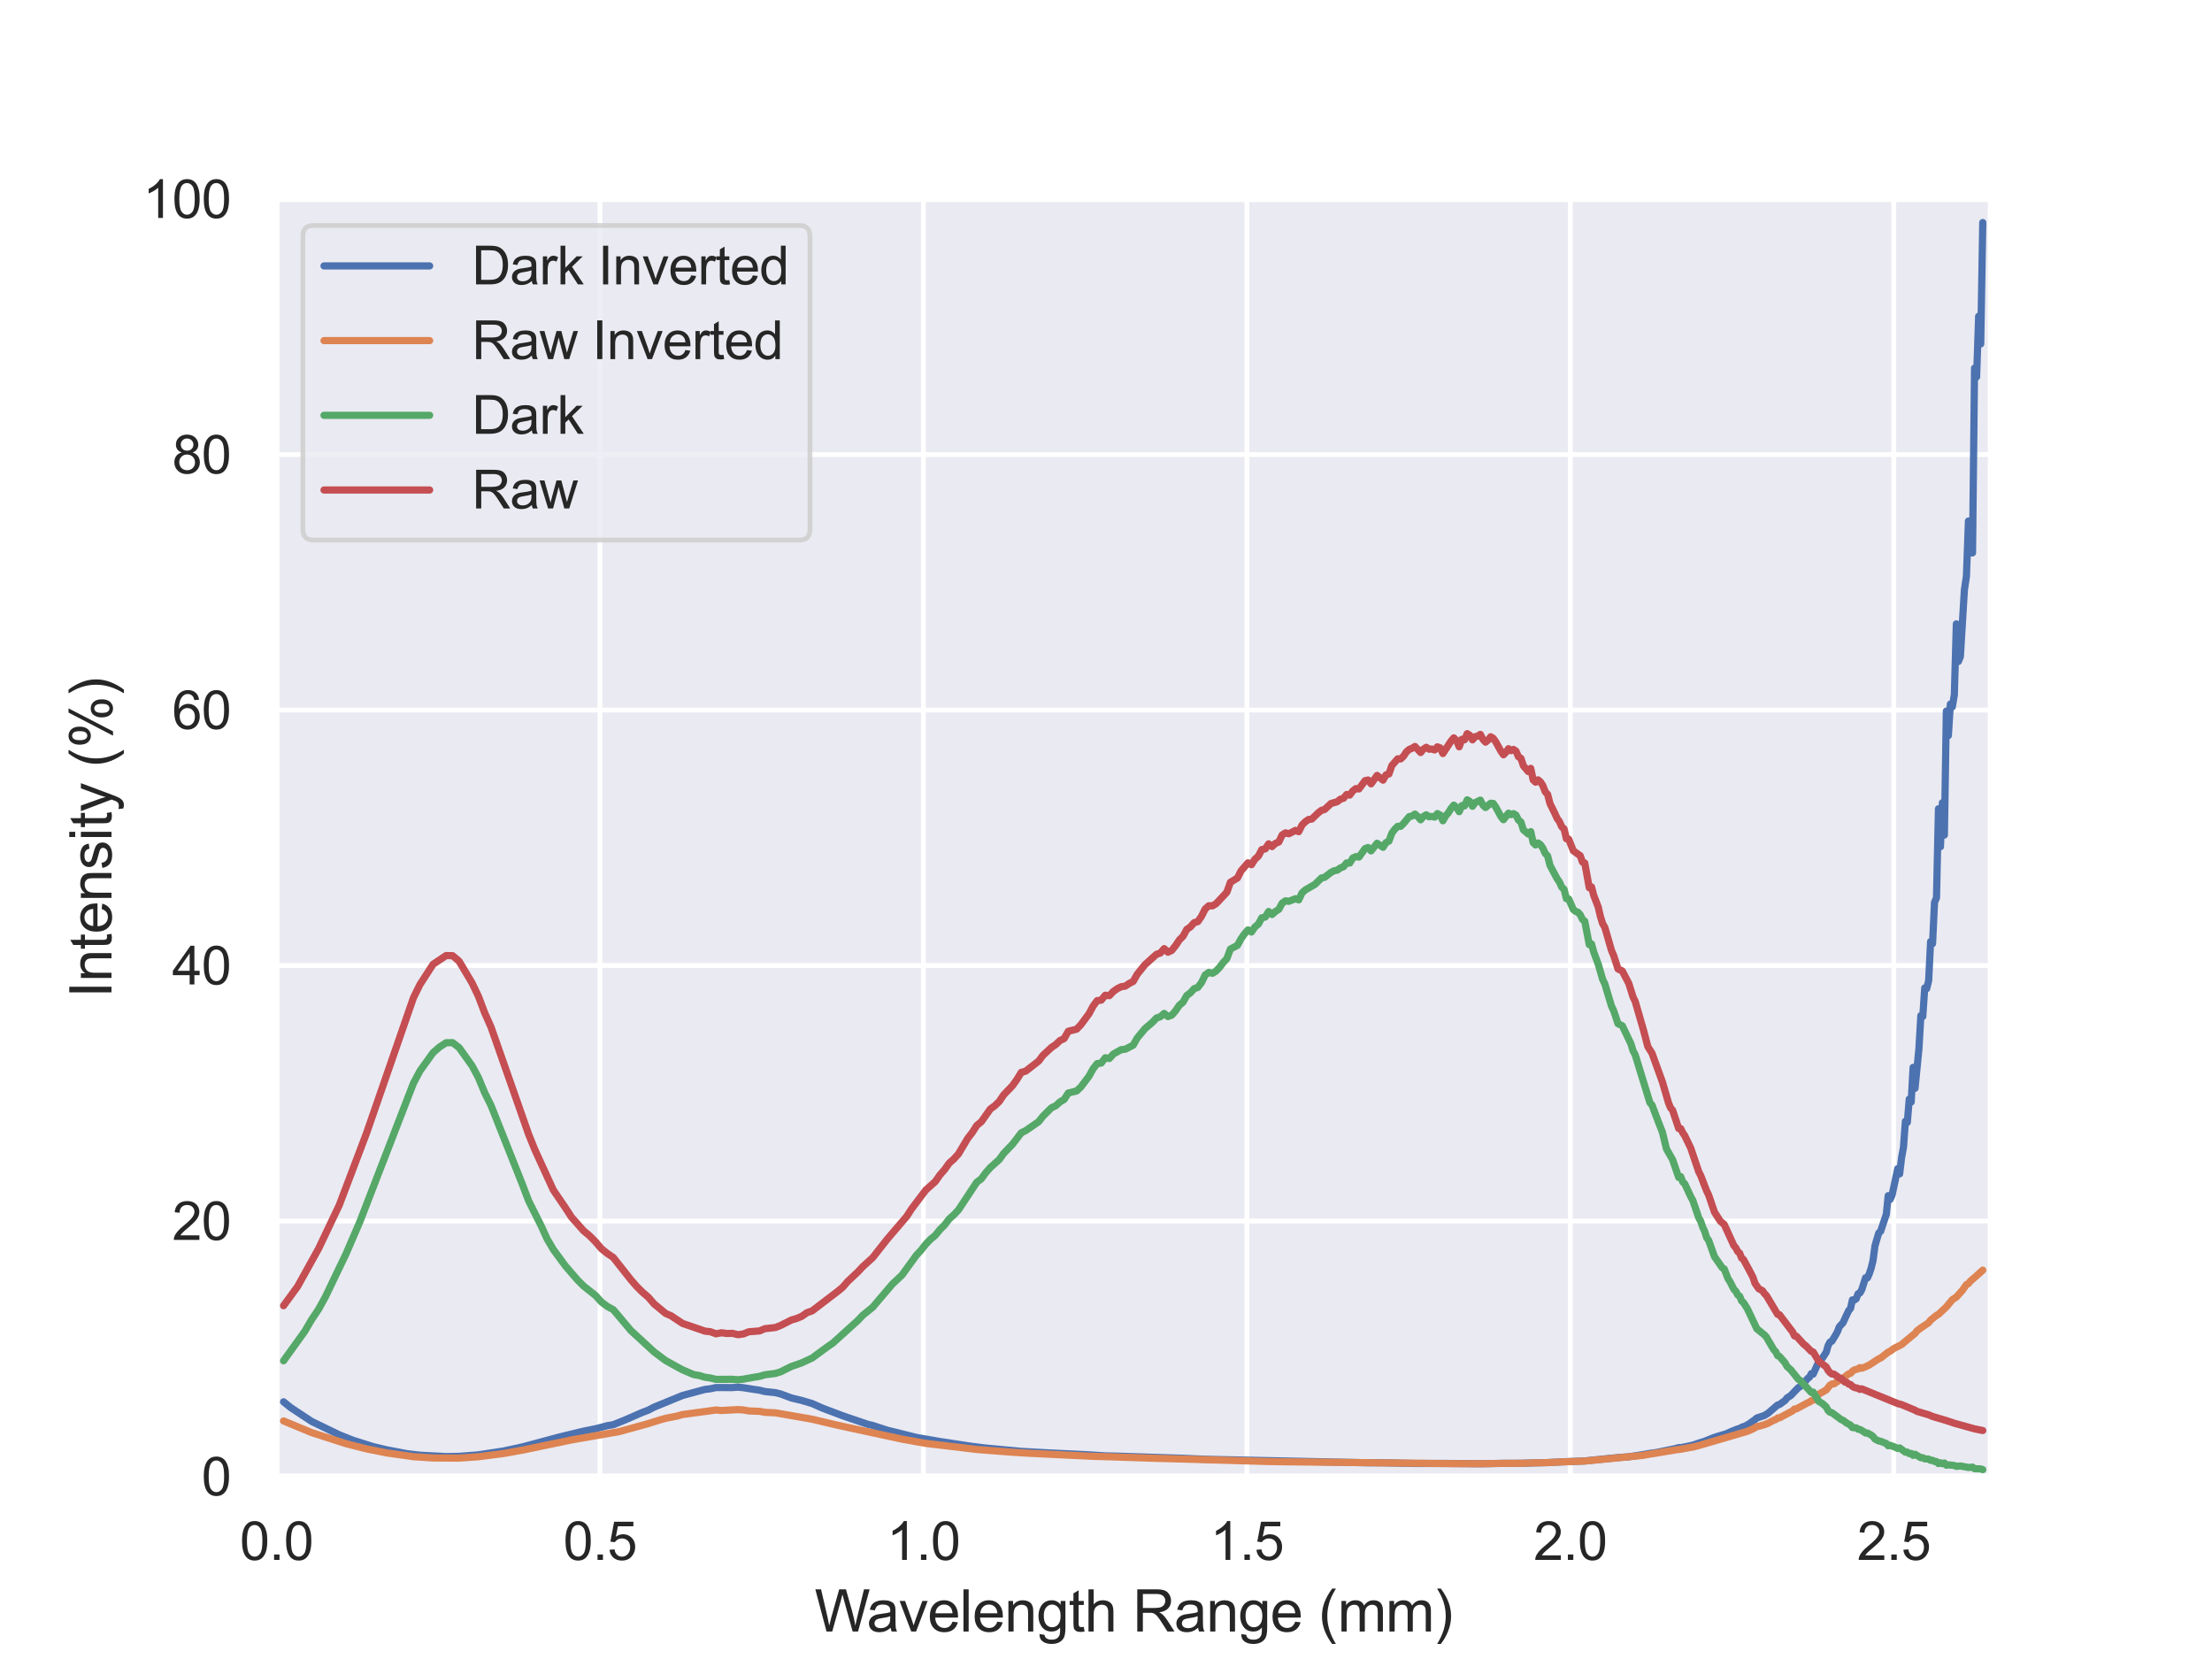 <?xml version="1.0" encoding="utf-8" standalone="no"?>
<!DOCTYPE svg PUBLIC "-//W3C//DTD SVG 1.1//EN"
  "http://www.w3.org/Graphics/SVG/1.1/DTD/svg11.dtd">
<svg xmlns:xlink="http://www.w3.org/1999/xlink" width="460.8pt" height="345.6pt" viewBox="0 0 460.8 345.6" xmlns="http://www.w3.org/2000/svg" version="1.1">
 <defs>
  <style type="text/css">*{stroke-linejoin: round; stroke-linecap: butt}</style>
 </defs>
 <g id="figure_1">
  <g id="patch_1">
   <path d="M 0 345.6 
L 460.8 345.6 
L 460.8 0 
L 0 0 
z
" style="fill: #ffffff"/>
  </g>
  <g id="axes_1">
   <g id="patch_2">
    <path d="M 57.6 307.584 
L 414.72 307.584 
L 414.72 41.472 
L 57.6 41.472 
z
" style="fill: #eaeaf2"/>
   </g>
   <g id="matplotlib.axis_1">
    <g id="xtick_1">
     <g id="line2d_1">
      <path d="M 57.6 307.584 
L 57.6 41.472 
" clip-path="url(#p7215f16287)" style="fill: none; stroke: #ffffff; stroke-linecap: round"/>
     </g>
     <g id="text_1">
      <!-- 0.0 -->
      <g style="fill: #262626" transform="translate(49.955 324.958) scale(0.11 -0.11)">
       <defs>
        <path id="ArialMT-30" d="M 266 2259 
Q 266 3072 433 3567 
Q 600 4063 929 4331 
Q 1259 4600 1759 4600 
Q 2128 4600 2406 4451 
Q 2684 4303 2865 4023 
Q 3047 3744 3150 3342 
Q 3253 2941 3253 2259 
Q 3253 1453 3087 958 
Q 2922 463 2592 192 
Q 2263 -78 1759 -78 
Q 1097 -78 719 397 
Q 266 969 266 2259 
z
M 844 2259 
Q 844 1131 1108 757 
Q 1372 384 1759 384 
Q 2147 384 2411 759 
Q 2675 1134 2675 2259 
Q 2675 3391 2411 3762 
Q 2147 4134 1753 4134 
Q 1366 4134 1134 3806 
Q 844 3388 844 2259 
z
" transform="scale(0.016)"/>
        <path id="ArialMT-2e" d="M 581 0 
L 581 641 
L 1222 641 
L 1222 0 
L 581 0 
z
" transform="scale(0.016)"/>
       </defs>
       <use xlink:href="#ArialMT-30"/>
       <use xlink:href="#ArialMT-2e" x="55.615"/>
       <use xlink:href="#ArialMT-30" x="83.398"/>
      </g>
     </g>
    </g>
    <g id="xtick_2">
     <g id="line2d_2">
      <path d="M 124.981 307.584 
L 124.981 41.472 
" clip-path="url(#p7215f16287)" style="fill: none; stroke: #ffffff; stroke-linecap: round"/>
     </g>
     <g id="text_2">
      <!-- 0.5 -->
      <g style="fill: #262626" transform="translate(117.336 324.958) scale(0.11 -0.11)">
       <defs>
        <path id="ArialMT-35" d="M 266 1200 
L 856 1250 
Q 922 819 1161 601 
Q 1400 384 1738 384 
Q 2144 384 2425 690 
Q 2706 997 2706 1503 
Q 2706 1984 2436 2262 
Q 2166 2541 1728 2541 
Q 1456 2541 1237 2417 
Q 1019 2294 894 2097 
L 366 2166 
L 809 4519 
L 3088 4519 
L 3088 3981 
L 1259 3981 
L 1013 2750 
Q 1425 3038 1878 3038 
Q 2478 3038 2890 2622 
Q 3303 2206 3303 1553 
Q 3303 931 2941 478 
Q 2500 -78 1738 -78 
Q 1113 -78 717 272 
Q 322 622 266 1200 
z
" transform="scale(0.016)"/>
       </defs>
       <use xlink:href="#ArialMT-30"/>
       <use xlink:href="#ArialMT-2e" x="55.615"/>
       <use xlink:href="#ArialMT-35" x="83.398"/>
      </g>
     </g>
    </g>
    <g id="xtick_3">
     <g id="line2d_3">
      <path d="M 192.362 307.584 
L 192.362 41.472 
" clip-path="url(#p7215f16287)" style="fill: none; stroke: #ffffff; stroke-linecap: round"/>
     </g>
     <g id="text_3">
      <!-- 1.0 -->
      <g style="fill: #262626" transform="translate(184.717 324.958) scale(0.11 -0.11)">
       <defs>
        <path id="ArialMT-31" d="M 2384 0 
L 1822 0 
L 1822 3584 
Q 1619 3391 1289 3197 
Q 959 3003 697 2906 
L 697 3450 
Q 1169 3672 1522 3987 
Q 1875 4303 2022 4600 
L 2384 4600 
L 2384 0 
z
" transform="scale(0.016)"/>
       </defs>
       <use xlink:href="#ArialMT-31"/>
       <use xlink:href="#ArialMT-2e" x="55.615"/>
       <use xlink:href="#ArialMT-30" x="83.398"/>
      </g>
     </g>
    </g>
    <g id="xtick_4">
     <g id="line2d_4">
      <path d="M 259.743 307.584 
L 259.743 41.472 
" clip-path="url(#p7215f16287)" style="fill: none; stroke: #ffffff; stroke-linecap: round"/>
     </g>
     <g id="text_4">
      <!-- 1.5 -->
      <g style="fill: #262626" transform="translate(252.098 324.958) scale(0.11 -0.11)">
       <use xlink:href="#ArialMT-31"/>
       <use xlink:href="#ArialMT-2e" x="55.615"/>
       <use xlink:href="#ArialMT-35" x="83.398"/>
      </g>
     </g>
    </g>
    <g id="xtick_5">
     <g id="line2d_5">
      <path d="M 327.125 307.584 
L 327.125 41.472 
" clip-path="url(#p7215f16287)" style="fill: none; stroke: #ffffff; stroke-linecap: round"/>
     </g>
     <g id="text_5">
      <!-- 2.0 -->
      <g style="fill: #262626" transform="translate(319.48 324.958) scale(0.11 -0.11)">
       <defs>
        <path id="ArialMT-32" d="M 3222 541 
L 3222 0 
L 194 0 
Q 188 203 259 391 
Q 375 700 629 1000 
Q 884 1300 1366 1694 
Q 2113 2306 2375 2664 
Q 2638 3022 2638 3341 
Q 2638 3675 2398 3904 
Q 2159 4134 1775 4134 
Q 1369 4134 1125 3890 
Q 881 3647 878 3216 
L 300 3275 
Q 359 3922 746 4261 
Q 1134 4600 1788 4600 
Q 2447 4600 2831 4234 
Q 3216 3869 3216 3328 
Q 3216 3053 3103 2787 
Q 2991 2522 2730 2228 
Q 2469 1934 1863 1422 
Q 1356 997 1212 845 
Q 1069 694 975 541 
L 3222 541 
z
" transform="scale(0.016)"/>
       </defs>
       <use xlink:href="#ArialMT-32"/>
       <use xlink:href="#ArialMT-2e" x="55.615"/>
       <use xlink:href="#ArialMT-30" x="83.398"/>
      </g>
     </g>
    </g>
    <g id="xtick_6">
     <g id="line2d_6">
      <path d="M 394.506 307.584 
L 394.506 41.472 
" clip-path="url(#p7215f16287)" style="fill: none; stroke: #ffffff; stroke-linecap: round"/>
     </g>
     <g id="text_6">
      <!-- 2.5 -->
      <g style="fill: #262626" transform="translate(386.861 324.958) scale(0.11 -0.11)">
       <use xlink:href="#ArialMT-32"/>
       <use xlink:href="#ArialMT-2e" x="55.615"/>
       <use xlink:href="#ArialMT-35" x="83.398"/>
      </g>
     </g>
    </g>
    <g id="text_7">
     <!-- Wavelength Range (mm) -->
     <g style="fill: #262626" transform="translate(169.698 339.879) scale(0.12 -0.12)">
      <defs>
       <path id="ArialMT-57" d="M 1294 0 
L 78 4581 
L 700 4581 
L 1397 1578 
Q 1509 1106 1591 641 
Q 1766 1375 1797 1488 
L 2669 4581 
L 3400 4581 
L 4056 2263 
Q 4303 1400 4413 641 
Q 4500 1075 4641 1638 
L 5359 4581 
L 5969 4581 
L 4713 0 
L 4128 0 
L 3163 3491 
Q 3041 3928 3019 4028 
Q 2947 3713 2884 3491 
L 1913 0 
L 1294 0 
z
" transform="scale(0.016)"/>
       <path id="ArialMT-61" d="M 2588 409 
Q 2275 144 1986 34 
Q 1697 -75 1366 -75 
Q 819 -75 525 192 
Q 231 459 231 875 
Q 231 1119 342 1320 
Q 453 1522 633 1644 
Q 813 1766 1038 1828 
Q 1203 1872 1538 1913 
Q 2219 1994 2541 2106 
Q 2544 2222 2544 2253 
Q 2544 2597 2384 2738 
Q 2169 2928 1744 2928 
Q 1347 2928 1158 2789 
Q 969 2650 878 2297 
L 328 2372 
Q 403 2725 575 2942 
Q 747 3159 1072 3276 
Q 1397 3394 1825 3394 
Q 2250 3394 2515 3294 
Q 2781 3194 2906 3042 
Q 3031 2891 3081 2659 
Q 3109 2516 3109 2141 
L 3109 1391 
Q 3109 606 3145 398 
Q 3181 191 3288 0 
L 2700 0 
Q 2613 175 2588 409 
z
M 2541 1666 
Q 2234 1541 1622 1453 
Q 1275 1403 1131 1340 
Q 988 1278 909 1158 
Q 831 1038 831 891 
Q 831 666 1001 516 
Q 1172 366 1500 366 
Q 1825 366 2078 508 
Q 2331 650 2450 897 
Q 2541 1088 2541 1459 
L 2541 1666 
z
" transform="scale(0.016)"/>
       <path id="ArialMT-76" d="M 1344 0 
L 81 3319 
L 675 3319 
L 1388 1331 
Q 1503 1009 1600 663 
Q 1675 925 1809 1294 
L 2547 3319 
L 3125 3319 
L 1869 0 
L 1344 0 
z
" transform="scale(0.016)"/>
       <path id="ArialMT-65" d="M 2694 1069 
L 3275 997 
Q 3138 488 2766 206 
Q 2394 -75 1816 -75 
Q 1088 -75 661 373 
Q 234 822 234 1631 
Q 234 2469 665 2931 
Q 1097 3394 1784 3394 
Q 2450 3394 2872 2941 
Q 3294 2488 3294 1666 
Q 3294 1616 3291 1516 
L 816 1516 
Q 847 969 1125 678 
Q 1403 388 1819 388 
Q 2128 388 2347 550 
Q 2566 713 2694 1069 
z
M 847 1978 
L 2700 1978 
Q 2663 2397 2488 2606 
Q 2219 2931 1791 2931 
Q 1403 2931 1139 2672 
Q 875 2413 847 1978 
z
" transform="scale(0.016)"/>
       <path id="ArialMT-6c" d="M 409 0 
L 409 4581 
L 972 4581 
L 972 0 
L 409 0 
z
" transform="scale(0.016)"/>
       <path id="ArialMT-6e" d="M 422 0 
L 422 3319 
L 928 3319 
L 928 2847 
Q 1294 3394 1984 3394 
Q 2284 3394 2536 3286 
Q 2788 3178 2913 3003 
Q 3038 2828 3088 2588 
Q 3119 2431 3119 2041 
L 3119 0 
L 2556 0 
L 2556 2019 
Q 2556 2363 2490 2533 
Q 2425 2703 2258 2804 
Q 2091 2906 1866 2906 
Q 1506 2906 1245 2678 
Q 984 2450 984 1813 
L 984 0 
L 422 0 
z
" transform="scale(0.016)"/>
       <path id="ArialMT-67" d="M 319 -275 
L 866 -356 
Q 900 -609 1056 -725 
Q 1266 -881 1628 -881 
Q 2019 -881 2231 -725 
Q 2444 -569 2519 -288 
Q 2563 -116 2559 434 
Q 2191 0 1641 0 
Q 956 0 581 494 
Q 206 988 206 1678 
Q 206 2153 378 2554 
Q 550 2956 876 3175 
Q 1203 3394 1644 3394 
Q 2231 3394 2613 2919 
L 2613 3319 
L 3131 3319 
L 3131 450 
Q 3131 -325 2973 -648 
Q 2816 -972 2473 -1159 
Q 2131 -1347 1631 -1347 
Q 1038 -1347 672 -1080 
Q 306 -813 319 -275 
z
M 784 1719 
Q 784 1066 1043 766 
Q 1303 466 1694 466 
Q 2081 466 2343 764 
Q 2606 1063 2606 1700 
Q 2606 2309 2336 2618 
Q 2066 2928 1684 2928 
Q 1309 2928 1046 2623 
Q 784 2319 784 1719 
z
" transform="scale(0.016)"/>
       <path id="ArialMT-74" d="M 1650 503 
L 1731 6 
Q 1494 -44 1306 -44 
Q 1000 -44 831 53 
Q 663 150 594 308 
Q 525 466 525 972 
L 525 2881 
L 113 2881 
L 113 3319 
L 525 3319 
L 525 4141 
L 1084 4478 
L 1084 3319 
L 1650 3319 
L 1650 2881 
L 1084 2881 
L 1084 941 
Q 1084 700 1114 631 
Q 1144 563 1211 522 
Q 1278 481 1403 481 
Q 1497 481 1650 503 
z
" transform="scale(0.016)"/>
       <path id="ArialMT-68" d="M 422 0 
L 422 4581 
L 984 4581 
L 984 2938 
Q 1378 3394 1978 3394 
Q 2347 3394 2619 3248 
Q 2891 3103 3008 2847 
Q 3125 2591 3125 2103 
L 3125 0 
L 2563 0 
L 2563 2103 
Q 2563 2525 2380 2717 
Q 2197 2909 1863 2909 
Q 1613 2909 1392 2779 
Q 1172 2650 1078 2428 
Q 984 2206 984 1816 
L 984 0 
L 422 0 
z
" transform="scale(0.016)"/>
       <path id="ArialMT-20" transform="scale(0.016)"/>
       <path id="ArialMT-52" d="M 503 0 
L 503 4581 
L 2534 4581 
Q 3147 4581 3465 4457 
Q 3784 4334 3975 4021 
Q 4166 3709 4166 3331 
Q 4166 2844 3850 2509 
Q 3534 2175 2875 2084 
Q 3116 1969 3241 1856 
Q 3506 1613 3744 1247 
L 4541 0 
L 3778 0 
L 3172 953 
Q 2906 1366 2734 1584 
Q 2563 1803 2427 1890 
Q 2291 1978 2150 2013 
Q 2047 2034 1813 2034 
L 1109 2034 
L 1109 0 
L 503 0 
z
M 1109 2559 
L 2413 2559 
Q 2828 2559 3062 2645 
Q 3297 2731 3419 2920 
Q 3541 3109 3541 3331 
Q 3541 3656 3305 3865 
Q 3069 4075 2559 4075 
L 1109 4075 
L 1109 2559 
z
" transform="scale(0.016)"/>
       <path id="ArialMT-28" d="M 1497 -1347 
Q 1031 -759 709 28 
Q 388 816 388 1659 
Q 388 2403 628 3084 
Q 909 3875 1497 4659 
L 1900 4659 
Q 1522 4009 1400 3731 
Q 1209 3300 1100 2831 
Q 966 2247 966 1656 
Q 966 153 1900 -1347 
L 1497 -1347 
z
" transform="scale(0.016)"/>
       <path id="ArialMT-6d" d="M 422 0 
L 422 3319 
L 925 3319 
L 925 2853 
Q 1081 3097 1340 3245 
Q 1600 3394 1931 3394 
Q 2300 3394 2536 3241 
Q 2772 3088 2869 2813 
Q 3263 3394 3894 3394 
Q 4388 3394 4653 3120 
Q 4919 2847 4919 2278 
L 4919 0 
L 4359 0 
L 4359 2091 
Q 4359 2428 4304 2576 
Q 4250 2725 4106 2815 
Q 3963 2906 3769 2906 
Q 3419 2906 3187 2673 
Q 2956 2441 2956 1928 
L 2956 0 
L 2394 0 
L 2394 2156 
Q 2394 2531 2256 2718 
Q 2119 2906 1806 2906 
Q 1569 2906 1367 2781 
Q 1166 2656 1075 2415 
Q 984 2175 984 1722 
L 984 0 
L 422 0 
z
" transform="scale(0.016)"/>
       <path id="ArialMT-29" d="M 791 -1347 
L 388 -1347 
Q 1322 153 1322 1656 
Q 1322 2244 1188 2822 
Q 1081 3291 891 3722 
Q 769 4003 388 4659 
L 791 4659 
Q 1378 3875 1659 3084 
Q 1900 2403 1900 1659 
Q 1900 816 1576 28 
Q 1253 -759 791 -1347 
z
" transform="scale(0.016)"/>
      </defs>
      <use xlink:href="#ArialMT-57"/>
      <use xlink:href="#ArialMT-61" x="90.635"/>
      <use xlink:href="#ArialMT-76" x="146.25"/>
      <use xlink:href="#ArialMT-65" x="196.25"/>
      <use xlink:href="#ArialMT-6c" x="251.865"/>
      <use xlink:href="#ArialMT-65" x="274.082"/>
      <use xlink:href="#ArialMT-6e" x="329.697"/>
      <use xlink:href="#ArialMT-67" x="385.312"/>
      <use xlink:href="#ArialMT-74" x="440.928"/>
      <use xlink:href="#ArialMT-68" x="468.711"/>
      <use xlink:href="#ArialMT-20" x="524.326"/>
      <use xlink:href="#ArialMT-52" x="552.109"/>
      <use xlink:href="#ArialMT-61" x="624.326"/>
      <use xlink:href="#ArialMT-6e" x="679.941"/>
      <use xlink:href="#ArialMT-67" x="735.557"/>
      <use xlink:href="#ArialMT-65" x="791.172"/>
      <use xlink:href="#ArialMT-20" x="846.787"/>
      <use xlink:href="#ArialMT-28" x="874.57"/>
      <use xlink:href="#ArialMT-6d" x="907.871"/>
      <use xlink:href="#ArialMT-6d" x="991.172"/>
      <use xlink:href="#ArialMT-29" x="1074.473"/>
     </g>
    </g>
   </g>
   <g id="matplotlib.axis_2">
    <g id="ytick_1">
     <g id="line2d_7">
      <path d="M 57.6 307.584 
L 414.72 307.584 
" clip-path="url(#p7215f16287)" style="fill: none; stroke: #ffffff; stroke-linecap: round"/>
     </g>
     <g id="text_8">
      <!-- 0 -->
      <g style="fill: #262626" transform="translate(41.983 311.521) scale(0.11 -0.11)">
       <use xlink:href="#ArialMT-30"/>
      </g>
     </g>
    </g>
    <g id="ytick_2">
     <g id="line2d_8">
      <path d="M 57.6 254.362 
L 414.72 254.362 
" clip-path="url(#p7215f16287)" style="fill: none; stroke: #ffffff; stroke-linecap: round"/>
     </g>
     <g id="text_9">
      <!-- 20 -->
      <g style="fill: #262626" transform="translate(35.866 258.298) scale(0.11 -0.11)">
       <use xlink:href="#ArialMT-32"/>
       <use xlink:href="#ArialMT-30" x="55.615"/>
      </g>
     </g>
    </g>
    <g id="ytick_3">
     <g id="line2d_9">
      <path d="M 57.6 201.139 
L 414.72 201.139 
" clip-path="url(#p7215f16287)" style="fill: none; stroke: #ffffff; stroke-linecap: round"/>
     </g>
     <g id="text_10">
      <!-- 40 -->
      <g style="fill: #262626" transform="translate(35.866 205.076) scale(0.11 -0.11)">
       <defs>
        <path id="ArialMT-34" d="M 2069 0 
L 2069 1097 
L 81 1097 
L 81 1613 
L 2172 4581 
L 2631 4581 
L 2631 1613 
L 3250 1613 
L 3250 1097 
L 2631 1097 
L 2631 0 
L 2069 0 
z
M 2069 1613 
L 2069 3678 
L 634 1613 
L 2069 1613 
z
" transform="scale(0.016)"/>
       </defs>
       <use xlink:href="#ArialMT-34"/>
       <use xlink:href="#ArialMT-30" x="55.615"/>
      </g>
     </g>
    </g>
    <g id="ytick_4">
     <g id="line2d_10">
      <path d="M 57.6 147.917 
L 414.72 147.917 
" clip-path="url(#p7215f16287)" style="fill: none; stroke: #ffffff; stroke-linecap: round"/>
     </g>
     <g id="text_11">
      <!-- 60 -->
      <g style="fill: #262626" transform="translate(35.866 151.854) scale(0.11 -0.11)">
       <defs>
        <path id="ArialMT-36" d="M 3184 3459 
L 2625 3416 
Q 2550 3747 2413 3897 
Q 2184 4138 1850 4138 
Q 1581 4138 1378 3988 
Q 1113 3794 959 3422 
Q 806 3050 800 2363 
Q 1003 2672 1297 2822 
Q 1591 2972 1913 2972 
Q 2475 2972 2870 2558 
Q 3266 2144 3266 1488 
Q 3266 1056 3080 686 
Q 2894 316 2569 119 
Q 2244 -78 1831 -78 
Q 1128 -78 684 439 
Q 241 956 241 2144 
Q 241 3472 731 4075 
Q 1159 4600 1884 4600 
Q 2425 4600 2770 4297 
Q 3116 3994 3184 3459 
z
M 888 1484 
Q 888 1194 1011 928 
Q 1134 663 1356 523 
Q 1578 384 1822 384 
Q 2178 384 2434 671 
Q 2691 959 2691 1453 
Q 2691 1928 2437 2201 
Q 2184 2475 1800 2475 
Q 1419 2475 1153 2201 
Q 888 1928 888 1484 
z
" transform="scale(0.016)"/>
       </defs>
       <use xlink:href="#ArialMT-36"/>
       <use xlink:href="#ArialMT-30" x="55.615"/>
      </g>
     </g>
    </g>
    <g id="ytick_5">
     <g id="line2d_11">
      <path d="M 57.6 94.694 
L 414.72 94.694 
" clip-path="url(#p7215f16287)" style="fill: none; stroke: #ffffff; stroke-linecap: round"/>
     </g>
     <g id="text_12">
      <!-- 80 -->
      <g style="fill: #262626" transform="translate(35.866 98.631) scale(0.11 -0.11)">
       <defs>
        <path id="ArialMT-38" d="M 1131 2484 
Q 781 2613 612 2850 
Q 444 3088 444 3419 
Q 444 3919 803 4259 
Q 1163 4600 1759 4600 
Q 2359 4600 2725 4251 
Q 3091 3903 3091 3403 
Q 3091 3084 2923 2848 
Q 2756 2613 2416 2484 
Q 2838 2347 3058 2040 
Q 3278 1734 3278 1309 
Q 3278 722 2862 322 
Q 2447 -78 1769 -78 
Q 1091 -78 675 323 
Q 259 725 259 1325 
Q 259 1772 486 2073 
Q 713 2375 1131 2484 
z
M 1019 3438 
Q 1019 3113 1228 2906 
Q 1438 2700 1772 2700 
Q 2097 2700 2305 2904 
Q 2513 3109 2513 3406 
Q 2513 3716 2298 3927 
Q 2084 4138 1766 4138 
Q 1444 4138 1231 3931 
Q 1019 3725 1019 3438 
z
M 838 1322 
Q 838 1081 952 856 
Q 1066 631 1291 507 
Q 1516 384 1775 384 
Q 2178 384 2440 643 
Q 2703 903 2703 1303 
Q 2703 1709 2433 1975 
Q 2163 2241 1756 2241 
Q 1359 2241 1098 1978 
Q 838 1716 838 1322 
z
" transform="scale(0.016)"/>
       </defs>
       <use xlink:href="#ArialMT-38"/>
       <use xlink:href="#ArialMT-30" x="55.615"/>
      </g>
     </g>
    </g>
    <g id="ytick_6">
     <g id="line2d_12">
      <path d="M 57.6 41.472 
L 414.72 41.472 
" clip-path="url(#p7215f16287)" style="fill: none; stroke: #ffffff; stroke-linecap: round"/>
     </g>
     <g id="text_13">
      <!-- 100 -->
      <g style="fill: #262626" transform="translate(29.749 45.409) scale(0.11 -0.11)">
       <use xlink:href="#ArialMT-31"/>
       <use xlink:href="#ArialMT-30" x="55.615"/>
       <use xlink:href="#ArialMT-30" x="111.23"/>
      </g>
     </g>
    </g>
    <g id="text_14">
     <!-- Intensity (%) -->
     <g style="fill: #262626" transform="translate(23.223 207.869) rotate(-90) scale(0.12 -0.12)">
      <defs>
       <path id="ArialMT-49" d="M 597 0 
L 597 4581 
L 1203 4581 
L 1203 0 
L 597 0 
z
" transform="scale(0.016)"/>
       <path id="ArialMT-73" d="M 197 991 
L 753 1078 
Q 800 744 1014 566 
Q 1228 388 1613 388 
Q 2000 388 2187 545 
Q 2375 703 2375 916 
Q 2375 1106 2209 1216 
Q 2094 1291 1634 1406 
Q 1016 1563 777 1677 
Q 538 1791 414 1992 
Q 291 2194 291 2438 
Q 291 2659 392 2848 
Q 494 3038 669 3163 
Q 800 3259 1026 3326 
Q 1253 3394 1513 3394 
Q 1903 3394 2198 3281 
Q 2494 3169 2634 2976 
Q 2775 2784 2828 2463 
L 2278 2388 
Q 2241 2644 2061 2787 
Q 1881 2931 1553 2931 
Q 1166 2931 1000 2803 
Q 834 2675 834 2503 
Q 834 2394 903 2306 
Q 972 2216 1119 2156 
Q 1203 2125 1616 2013 
Q 2213 1853 2448 1751 
Q 2684 1650 2818 1456 
Q 2953 1263 2953 975 
Q 2953 694 2789 445 
Q 2625 197 2315 61 
Q 2006 -75 1616 -75 
Q 969 -75 630 194 
Q 291 463 197 991 
z
" transform="scale(0.016)"/>
       <path id="ArialMT-69" d="M 425 3934 
L 425 4581 
L 988 4581 
L 988 3934 
L 425 3934 
z
M 425 0 
L 425 3319 
L 988 3319 
L 988 0 
L 425 0 
z
" transform="scale(0.016)"/>
       <path id="ArialMT-79" d="M 397 -1278 
L 334 -750 
Q 519 -800 656 -800 
Q 844 -800 956 -737 
Q 1069 -675 1141 -563 
Q 1194 -478 1313 -144 
Q 1328 -97 1363 -6 
L 103 3319 
L 709 3319 
L 1400 1397 
Q 1534 1031 1641 628 
Q 1738 1016 1872 1384 
L 2581 3319 
L 3144 3319 
L 1881 -56 
Q 1678 -603 1566 -809 
Q 1416 -1088 1222 -1217 
Q 1028 -1347 759 -1347 
Q 597 -1347 397 -1278 
z
" transform="scale(0.016)"/>
       <path id="ArialMT-25" d="M 372 3481 
Q 372 3972 619 4315 
Q 866 4659 1334 4659 
Q 1766 4659 2048 4351 
Q 2331 4044 2331 3447 
Q 2331 2866 2045 2552 
Q 1759 2238 1341 2238 
Q 925 2238 648 2547 
Q 372 2856 372 3481 
z
M 1350 4272 
Q 1141 4272 1002 4090 
Q 863 3909 863 3425 
Q 863 2984 1003 2804 
Q 1144 2625 1350 2625 
Q 1563 2625 1702 2806 
Q 1841 2988 1841 3469 
Q 1841 3913 1700 4092 
Q 1559 4272 1350 4272 
z
M 1353 -169 
L 3859 4659 
L 4316 4659 
L 1819 -169 
L 1353 -169 
z
M 3334 1075 
Q 3334 1569 3581 1911 
Q 3828 2253 4300 2253 
Q 4731 2253 5014 1945 
Q 5297 1638 5297 1041 
Q 5297 459 5011 145 
Q 4725 -169 4303 -169 
Q 3888 -169 3611 142 
Q 3334 453 3334 1075 
z
M 4316 1866 
Q 4103 1866 3964 1684 
Q 3825 1503 3825 1019 
Q 3825 581 3965 400 
Q 4106 219 4313 219 
Q 4528 219 4667 400 
Q 4806 581 4806 1063 
Q 4806 1506 4665 1686 
Q 4525 1866 4316 1866 
z
" transform="scale(0.016)"/>
      </defs>
      <use xlink:href="#ArialMT-49"/>
      <use xlink:href="#ArialMT-6e" x="27.783"/>
      <use xlink:href="#ArialMT-74" x="83.398"/>
      <use xlink:href="#ArialMT-65" x="111.182"/>
      <use xlink:href="#ArialMT-6e" x="166.797"/>
      <use xlink:href="#ArialMT-73" x="222.412"/>
      <use xlink:href="#ArialMT-69" x="272.412"/>
      <use xlink:href="#ArialMT-74" x="294.629"/>
      <use xlink:href="#ArialMT-79" x="322.412"/>
      <use xlink:href="#ArialMT-20" x="372.412"/>
      <use xlink:href="#ArialMT-28" x="400.195"/>
      <use xlink:href="#ArialMT-25" x="433.496"/>
      <use xlink:href="#ArialMT-29" x="522.412"/>
     </g>
    </g>
   </g>
   <g id="line2d_13">
    <path d="M 59.073 292.025 
L 60.541 293.21 
L 64.916 296.105 
L 70.678 298.893 
L 73.529 300.034 
L 77.769 301.366 
L 80.571 302.023 
L 84.738 302.818 
L 87.491 303.145 
L 92.94 303.433 
L 95.636 303.385 
L 99.644 303.072 
L 104.922 302.264 
L 108.832 301.417 
L 116.526 299.352 
L 121.564 298.133 
L 124.056 297.637 
L 126.53 296.995 
L 127.761 296.791 
L 130.208 295.804 
L 133.845 294.219 
L 135.049 293.762 
L 136.248 293.137 
L 142.18 290.706 
L 145.687 289.754 
L 146.847 289.445 
L 148.003 289.304 
L 149.155 289.048 
L 152.585 289.061 
L 153.72 288.972 
L 154.851 289.084 
L 157.1 289.445 
L 158.218 289.603 
L 159.332 289.881 
L 161.548 290.12 
L 162.65 290.395 
L 164.841 291.216 
L 167.016 291.742 
L 169.174 292.382 
L 171.317 293.331 
L 175.554 294.929 
L 177.649 295.645 
L 180.761 296.702 
L 181.791 296.944 
L 184.857 297.945 
L 186.881 298.437 
L 188.891 298.938 
L 190.885 299.443 
L 195.804 300.291 
L 202.535 301.313 
L 205.365 301.658 
L 212.753 302.345 
L 218.146 302.645 
L 223.416 302.9 
L 226.005 303.021 
L 230.254 303.284 
L 232.764 303.345 
L 246.446 303.788 
L 251.062 303.993 
L 284.994 304.721 
L 288.111 304.722 
L 294.765 304.866 
L 301.153 304.858 
L 308.382 304.922 
L 313.196 304.842 
L 316.838 304.833 
L 319.892 304.733 
L 322.392 304.683 
L 325.339 304.528 
L 330.131 304.341 
L 332.007 304.15 
L 335.24 303.815 
L 337.51 303.6 
L 339.304 303.481 
L 342.4 302.995 
L 343.71 302.766 
L 345.01 302.59 
L 348.859 301.795 
L 349.704 301.563 
L 350.125 301.579 
L 352.218 301.148 
L 353.049 300.924 
L 353.877 300.626 
L 355.114 300.24 
L 356.752 299.576 
L 357.567 299.288 
L 359.594 298.69 
L 360.802 298.144 
L 362.006 297.669 
L 362.406 297.595 
L 362.806 297.33 
L 363.603 297.052 
L 364.399 296.597 
L 365.589 295.738 
L 365.985 295.396 
L 367.564 294.866 
L 368.352 294.378 
L 370.315 292.681 
L 370.707 292.587 
L 371.88 291.728 
L 372.271 291.216 
L 373.051 290.71 
L 374.611 289.083 
L 375 288.853 
L 375.389 288.465 
L 375.778 287.9 
L 376.167 287.653 
L 376.556 287.171 
L 376.945 286.884 
L 377.334 286.152 
L 377.723 286.25 
L 378.888 283.621 
L 379.665 282.885 
L 380.442 281.674 
L 380.831 280.3 
L 381.219 279.579 
L 381.608 279.395 
L 382.385 278.12 
L 382.774 277.404 
L 383.163 276.396 
L 383.941 275.536 
L 384.72 273.845 
L 385.11 273.034 
L 385.5 272.56 
L 385.89 270.788 
L 386.28 270.817 
L 386.67 270.581 
L 387.061 269.524 
L 387.451 269.356 
L 387.842 268.663 
L 388.625 266.183 
L 389.017 266.205 
L 389.409 265.334 
L 389.802 264.148 
L 390.194 262.544 
L 390.587 259.538 
L 391.374 256.86 
L 391.769 256.501 
L 392.953 252.955 
L 393.349 249.08 
L 393.745 249.86 
L 394.141 249.014 
L 395.333 243.446 
L 395.732 244.536 
L 396.13 241.171 
L 396.53 238.992 
L 396.929 233.579 
L 397.33 233.815 
L 397.731 228.971 
L 398.132 229.578 
L 398.534 222.354 
L 398.937 226.709 
L 399.743 218.528 
L 400.148 211.577 
L 400.553 211.745 
L 400.958 205.803 
L 401.364 205.957 
L 401.771 204.3 
L 402.179 196.147 
L 402.587 196.576 
L 402.996 187.959 
L 403.405 187.046 
L 403.816 168.489 
L 404.227 176.392 
L 404.639 167.221 
L 405.051 173.963 
L 405.464 148.125 
L 405.878 153.241 
L 406.293 146.68 
L 406.709 147.239 
L 407.125 144.726 
L 407.542 129.971 
L 407.96 137.807 
L 408.379 136.802 
L 409.22 122.866 
L 409.641 120.072 
L 410.064 108.535 
L 410.487 115.17 
L 410.911 115.17 
L 411.336 76.687 
L 411.762 78.519 
L 412.189 65.881 
L 412.617 71.654 
L 413.046 46.359 
L 413.046 46.359 
" clip-path="url(#p7215f16287)" style="fill: none; stroke: #4c72b0; stroke-width: 1.5; stroke-linecap: round"/>
   </g>
   <g id="line2d_14">
    <path d="M 59.073 296.01 
L 64.916 298.434 
L 72.106 300.752 
L 76.361 301.828 
L 80.571 302.669 
L 86.117 303.454 
L 90.225 303.725 
L 95.636 303.748 
L 99.644 303.469 
L 104.922 302.788 
L 108.832 302.089 
L 119.054 299.962 
L 128.986 298.232 
L 135.049 296.56 
L 137.443 295.804 
L 138.634 295.47 
L 141.002 295.001 
L 142.18 294.673 
L 149.155 293.731 
L 150.303 293.83 
L 153.72 293.646 
L 154.851 293.715 
L 155.977 293.926 
L 158.218 294.004 
L 159.332 294.212 
L 161.548 294.319 
L 169.174 295.646 
L 174.501 296.905 
L 187.888 299.793 
L 192.864 300.683 
L 200.63 301.606 
L 203.482 301.953 
L 210.927 302.526 
L 214.565 302.749 
L 227.715 303.382 
L 231.094 303.473 
L 240.922 303.799 
L 247.997 303.988 
L 264.281 304.46 
L 267.095 304.503 
L 300.011 304.871 
L 302.288 304.896 
L 308.382 304.92 
L 313.196 304.845 
L 316.838 304.831 
L 319.892 304.737 
L 322.392 304.686 
L 325.339 304.542 
L 330.131 304.362 
L 332.007 304.182 
L 335.696 303.827 
L 341.961 303.217 
L 349.282 301.998 
L 350.125 301.902 
L 353.049 301.356 
L 354.29 301.015 
L 364.001 298.173 
L 365.193 297.648 
L 365.985 297.2 
L 366.775 297.011 
L 367.564 296.778 
L 368.352 296.481 
L 369.531 295.842 
L 369.923 295.724 
L 370.315 295.392 
L 370.707 295.362 
L 373.442 293.904 
L 373.831 293.521 
L 374.221 293.496 
L 376.556 292.235 
L 376.945 292.084 
L 377.334 291.781 
L 377.723 291.705 
L 378.888 290.426 
L 380.442 289.546 
L 381.219 288.554 
L 381.608 288.306 
L 381.997 288.3 
L 383.163 287.544 
L 383.552 287.428 
L 385.11 286.2 
L 385.5 286.088 
L 385.89 285.65 
L 386.28 285.388 
L 387.061 285.166 
L 387.451 284.891 
L 387.842 285.033 
L 388.625 284.726 
L 389.409 284.349 
L 391.374 283.06 
L 391.769 282.903 
L 393.349 281.663 
L 393.745 281.488 
L 394.538 280.903 
L 396.13 280.098 
L 397.33 279.085 
L 398.937 277.767 
L 399.34 277.241 
L 400.148 276.634 
L 401.771 275.545 
L 402.179 275.006 
L 403.405 274.016 
L 403.816 273.796 
L 405.464 272.253 
L 406.709 270.739 
L 407.542 270.205 
L 408.799 268.8 
L 409.641 267.597 
L 410.064 267.39 
L 410.487 266.861 
L 411.762 265.76 
L 413.046 264.598 
L 413.046 264.598 
" clip-path="url(#p7215f16287)" style="fill: none; stroke: #dd8452; stroke-width: 1.5; stroke-linecap: round"/>
   </g>
   <g id="line2d_15">
    <path d="M 59.073 283.475 
L 63.463 277.376 
L 64.916 274.904 
L 66.364 272.74 
L 67.807 270.117 
L 72.106 261.152 
L 74.948 254.55 
L 77.769 247.255 
L 86.117 225.682 
L 87.491 223.085 
L 90.225 219.276 
L 91.585 218.1 
L 92.94 217.221 
L 94.291 217.204 
L 95.636 218.239 
L 98.313 221.973 
L 99.644 224.448 
L 100.971 227.633 
L 102.293 230.299 
L 108.832 246.756 
L 110.126 250.159 
L 112.7 255.301 
L 113.98 258.096 
L 115.255 260.272 
L 117.793 263.726 
L 120.312 266.642 
L 121.564 267.892 
L 124.056 269.873 
L 125.296 271.24 
L 126.53 272.16 
L 127.761 272.829 
L 131.425 277.174 
L 136.248 281.62 
L 138.634 283.405 
L 141.002 284.72 
L 142.18 285.359 
L 144.522 286.359 
L 145.687 286.545 
L 146.847 286.904 
L 148.003 287.063 
L 149.155 287.347 
L 152.585 287.332 
L 153.72 287.429 
L 154.851 287.307 
L 157.1 286.904 
L 158.218 286.722 
L 159.332 286.394 
L 161.548 286.105 
L 162.65 285.761 
L 164.841 284.667 
L 167.016 283.906 
L 169.174 282.908 
L 172.382 280.554 
L 173.443 279.834 
L 178.69 275.096 
L 179.728 273.995 
L 181.791 272.329 
L 185.871 267.531 
L 187.888 265.632 
L 190.885 261.508 
L 191.876 260.439 
L 192.864 259.18 
L 193.847 258.163 
L 194.828 257.359 
L 195.804 256.151 
L 196.777 255.192 
L 197.745 253.921 
L 198.711 253.062 
L 199.672 252.038 
L 203.482 246.275 
L 204.425 245.577 
L 205.365 244.282 
L 206.301 243.223 
L 208.162 241.561 
L 209.087 240.273 
L 210.927 238.365 
L 212.753 235.981 
L 213.66 235.54 
L 216.362 233.677 
L 217.256 232.54 
L 219.033 230.774 
L 219.917 230.364 
L 220.797 229.558 
L 221.673 229.046 
L 222.546 227.695 
L 224.282 227.265 
L 225.146 226.462 
L 226.862 224.186 
L 227.715 222.637 
L 228.565 221.568 
L 229.411 221.454 
L 230.254 220.349 
L 231.094 220.507 
L 231.931 219.578 
L 233.594 218.651 
L 234.421 218.575 
L 236.065 217.724 
L 236.883 216.261 
L 238.508 214.299 
L 240.12 212.916 
L 240.922 212.066 
L 241.72 211.804 
L 242.516 211.112 
L 243.308 211.768 
L 244.097 211.476 
L 244.883 210.576 
L 245.666 209.425 
L 246.446 208.77 
L 247.223 207.382 
L 247.997 206.812 
L 248.768 205.959 
L 249.536 205.691 
L 250.3 204.684 
L 251.062 203.109 
L 251.821 202.566 
L 252.577 202.759 
L 253.33 202.283 
L 254.08 201.499 
L 254.828 200.498 
L 255.572 199.712 
L 256.313 197.713 
L 257.787 196.93 
L 258.52 195.576 
L 259.25 194.543 
L 259.977 193.715 
L 260.701 194.159 
L 261.423 193.1 
L 262.142 192.51 
L 262.857 191.184 
L 263.571 191.042 
L 264.281 189.883 
L 264.988 190.513 
L 265.693 189.877 
L 266.395 189.437 
L 267.095 188.145 
L 267.791 187.657 
L 268.485 187.76 
L 269.865 187.217 
L 270.551 187.458 
L 271.235 186.004 
L 271.915 185.394 
L 273.942 184.223 
L 275.28 182.899 
L 275.945 182.762 
L 277.267 181.73 
L 277.925 181.394 
L 278.58 181.27 
L 279.232 180.804 
L 279.882 180.551 
L 280.53 179.755 
L 281.175 179.793 
L 281.818 178.743 
L 282.458 178.445 
L 283.095 178.546 
L 284.364 176.78 
L 284.994 176.548 
L 285.622 177.257 
L 286.871 175.665 
L 288.111 176.507 
L 288.727 175.53 
L 289.341 175.218 
L 289.953 173.55 
L 290.562 172.741 
L 291.169 172.141 
L 291.774 172.144 
L 292.377 171.553 
L 293.575 170.11 
L 294.171 169.997 
L 294.765 169.583 
L 295.357 170.101 
L 295.946 170.78 
L 296.533 170.077 
L 297.118 169.741 
L 297.701 170.156 
L 298.282 170.069 
L 298.86 170.22 
L 299.437 169.489 
L 300.011 169.79 
L 300.583 170.983 
L 301.153 169.952 
L 301.722 169.315 
L 302.288 168.396 
L 302.852 167.724 
L 303.414 168.199 
L 303.974 169.086 
L 304.532 167.818 
L 305.088 167.887 
L 305.642 166.621 
L 306.194 166.949 
L 306.744 167.965 
L 307.292 167.212 
L 308.382 166.678 
L 308.924 167.722 
L 309.465 168.219 
L 310.54 167.326 
L 311.075 167.372 
L 311.608 168.152 
L 312.668 170.097 
L 313.196 170.759 
L 314.245 169.397 
L 314.767 169.711 
L 315.287 169.495 
L 315.806 169.801 
L 316.323 170.838 
L 316.838 171.251 
L 317.351 172.871 
L 318.372 173.748 
L 318.881 173.241 
L 319.387 175.526 
L 319.892 176.02 
L 320.395 175.6 
L 320.897 175.953 
L 321.397 176.665 
L 321.895 177.78 
L 322.392 178.29 
L 322.887 180.25 
L 324.363 183.021 
L 324.852 183.731 
L 325.339 184.824 
L 325.825 185.249 
L 326.309 187.211 
L 326.792 187.268 
L 327.753 189.474 
L 328.232 189.861 
L 328.709 190.027 
L 329.184 190.55 
L 329.658 191.527 
L 330.131 191.896 
L 331.072 196.785 
L 331.54 196.629 
L 332.007 198.345 
L 332.937 200.835 
L 333.862 204.029 
L 334.323 204.988 
L 335.696 209.567 
L 336.151 210.525 
L 337.058 213.253 
L 337.96 213.691 
L 339.75 217.439 
L 340.194 218.904 
L 340.638 219.725 
L 343.71 229.724 
L 344.144 230.2 
L 345.442 233.658 
L 346.302 235.831 
L 347.158 239.35 
L 348.435 241.589 
L 349.704 245.28 
L 350.125 245.111 
L 350.545 246.221 
L 350.964 246.602 
L 352.218 249.301 
L 352.634 250.043 
L 353.877 253.676 
L 354.29 254.417 
L 354.702 255.64 
L 355.114 256.506 
L 355.524 257.824 
L 355.934 258.365 
L 357.16 261.783 
L 358.785 264.106 
L 359.19 264.346 
L 359.997 266.413 
L 360.4 267.009 
L 361.204 268.604 
L 361.605 268.99 
L 362.006 269.75 
L 362.406 270.029 
L 362.806 271.002 
L 363.205 271.355 
L 364.001 272.618 
L 365.985 276.807 
L 367.564 278.089 
L 367.958 278.514 
L 369.531 281.206 
L 369.923 281.583 
L 370.315 282.413 
L 370.707 282.57 
L 371.88 283.926 
L 372.271 284.666 
L 373.051 285.353 
L 374.611 287.309 
L 375 287.557 
L 377.334 290.081 
L 377.723 290.001 
L 378.888 291.93 
L 379.665 292.396 
L 380.442 293.106 
L 380.831 293.835 
L 381.219 294.189 
L 381.608 294.277 
L 382.385 294.852 
L 383.552 295.724 
L 383.941 295.879 
L 384.72 296.466 
L 385.5 296.874 
L 385.89 297.39 
L 386.67 297.446 
L 387.061 297.728 
L 387.451 297.771 
L 388.234 298.235 
L 388.625 298.523 
L 389.017 298.519 
L 389.802 298.948 
L 390.194 299.255 
L 390.587 299.777 
L 391.374 300.189 
L 391.769 300.241 
L 392.953 300.717 
L 393.349 301.172 
L 393.745 301.086 
L 394.538 301.381 
L 395.333 301.735 
L 395.732 301.634 
L 396.929 302.515 
L 397.33 302.499 
L 397.731 302.812 
L 398.132 302.775 
L 398.534 303.183 
L 398.937 302.946 
L 400.148 303.677 
L 400.553 303.67 
L 400.958 303.898 
L 401.771 303.952 
L 402.179 304.218 
L 402.587 304.205 
L 402.996 304.448 
L 403.405 304.472 
L 403.816 304.887 
L 404.227 304.725 
L 404.639 304.912 
L 405.051 304.777 
L 405.464 305.232 
L 405.878 305.154 
L 406.709 305.245 
L 407.125 305.281 
L 407.542 305.472 
L 408.379 305.388 
L 410.064 305.699 
L 410.911 305.634 
L 411.336 305.959 
L 412.617 305.994 
L 413.046 306.148 
L 413.046 306.148 
" clip-path="url(#p7215f16287)" style="fill: none; stroke: #55a868; stroke-width: 1.5; stroke-linecap: round"/>
   </g>
   <g id="line2d_16">
    <path d="M 59.073 272.004 
L 62.005 267.983 
L 66.364 260.119 
L 70.678 251.046 
L 76.361 236.042 
L 86.117 207.882 
L 87.491 205.085 
L 90.225 200.87 
L 92.94 199.058 
L 94.291 199.088 
L 95.636 200.232 
L 98.313 204.724 
L 99.644 207.502 
L 100.971 210.996 
L 102.293 213.972 
L 110.126 236.305 
L 111.415 239.5 
L 115.255 247.879 
L 117.793 251.618 
L 119.054 253.552 
L 121.564 256.392 
L 122.813 257.429 
L 124.056 258.686 
L 125.296 260.137 
L 126.53 261.128 
L 127.761 261.962 
L 131.425 266.599 
L 132.637 267.99 
L 133.845 269.192 
L 135.049 270.229 
L 136.248 271.613 
L 138.634 273.589 
L 139.82 274.118 
L 142.18 275.687 
L 146.847 277.297 
L 148.003 277.428 
L 149.155 277.856 
L 150.303 277.643 
L 151.446 277.79 
L 152.585 277.757 
L 153.72 278.039 
L 154.851 277.893 
L 155.977 277.434 
L 158.218 277.259 
L 159.332 276.789 
L 161.548 276.539 
L 162.65 276.103 
L 164.841 274.989 
L 165.93 274.669 
L 167.016 274.217 
L 168.097 273.455 
L 169.174 273.088 
L 174.501 269.023 
L 175.554 268.154 
L 176.603 266.941 
L 178.69 264.983 
L 179.728 263.87 
L 181.791 262 
L 184.857 258.107 
L 188.891 253.395 
L 189.89 251.843 
L 192.864 247.908 
L 194.828 246.152 
L 195.804 244.769 
L 196.777 243.647 
L 197.745 242.289 
L 198.711 241.438 
L 199.672 240.37 
L 201.584 237.162 
L 202.535 235.929 
L 203.482 234.453 
L 204.425 233.683 
L 206.301 231.03 
L 207.233 230.355 
L 208.162 229.455 
L 209.087 228.076 
L 210.927 226.162 
L 211.842 224.879 
L 212.753 223.391 
L 213.66 223.151 
L 216.362 221.048 
L 217.256 219.865 
L 219.033 218.206 
L 219.917 217.612 
L 220.797 216.769 
L 221.673 216.356 
L 222.546 214.828 
L 224.282 214.396 
L 225.146 213.49 
L 226.862 211.176 
L 227.715 209.589 
L 228.565 208.444 
L 229.411 208.345 
L 230.254 207.316 
L 231.094 207.417 
L 231.931 206.537 
L 232.764 205.95 
L 233.594 205.545 
L 234.421 205.424 
L 235.245 204.863 
L 236.065 204.451 
L 236.883 202.992 
L 238.508 200.965 
L 240.922 198.8 
L 241.72 198.535 
L 242.516 197.617 
L 243.308 198.365 
L 244.097 197.986 
L 244.883 197.003 
L 245.666 195.823 
L 246.446 195.038 
L 247.223 193.618 
L 247.997 193.081 
L 248.768 192.203 
L 249.536 191.986 
L 250.3 190.874 
L 251.062 189.352 
L 251.821 188.689 
L 252.577 188.709 
L 253.33 188.262 
L 255.572 185.873 
L 256.313 183.796 
L 257.787 182.9 
L 258.52 181.434 
L 259.977 179.747 
L 260.701 180.131 
L 261.423 178.992 
L 262.142 178.349 
L 262.857 176.98 
L 263.571 176.848 
L 264.281 175.782 
L 264.988 176.358 
L 265.693 175.689 
L 266.395 175.413 
L 267.095 173.935 
L 267.791 173.506 
L 268.485 173.688 
L 269.865 172.988 
L 270.551 173.249 
L 271.235 171.868 
L 271.915 171.186 
L 272.593 170.717 
L 273.269 170.626 
L 274.612 169.325 
L 275.28 168.812 
L 275.945 168.629 
L 277.267 167.387 
L 278.58 167.014 
L 279.232 166.479 
L 279.882 166.295 
L 280.53 165.51 
L 281.175 165.63 
L 281.818 164.766 
L 282.458 164.279 
L 283.095 164.355 
L 284.364 162.629 
L 284.994 162.487 
L 285.622 163.286 
L 286.871 161.532 
L 288.111 162.521 
L 288.727 161.416 
L 289.341 161.228 
L 289.953 159.463 
L 291.169 158.082 
L 291.774 158.104 
L 292.377 157.543 
L 292.977 156.632 
L 293.575 156.111 
L 294.171 155.877 
L 294.765 155.503 
L 295.946 156.762 
L 296.533 156.046 
L 297.118 155.674 
L 297.701 156.069 
L 298.282 156.042 
L 298.86 156.227 
L 299.437 155.58 
L 300.011 155.789 
L 300.583 156.976 
L 302.288 154.369 
L 302.852 153.711 
L 303.414 154.24 
L 303.974 155.573 
L 304.532 154.016 
L 305.088 154.115 
L 305.642 152.836 
L 306.194 153.186 
L 306.744 154.127 
L 307.292 153.477 
L 307.838 153.35 
L 308.382 152.986 
L 308.924 154.032 
L 309.465 154.603 
L 310.003 154.161 
L 310.54 153.484 
L 311.075 153.799 
L 311.608 154.563 
L 312.668 156.486 
L 313.196 157.236 
L 313.721 156.716 
L 314.245 155.972 
L 314.767 156.373 
L 315.287 156.118 
L 315.806 156.472 
L 316.323 157.657 
L 316.838 157.975 
L 317.351 159.524 
L 318.372 160.736 
L 318.881 160.067 
L 319.387 162.469 
L 319.892 162.938 
L 320.395 162.458 
L 320.897 162.878 
L 321.397 163.64 
L 321.895 164.934 
L 322.392 165.475 
L 322.887 167.389 
L 323.873 169.378 
L 324.363 170.458 
L 324.852 171.145 
L 325.339 172.231 
L 325.825 172.673 
L 326.309 174.723 
L 326.792 174.823 
L 327.753 177.225 
L 328.709 177.924 
L 329.184 178.253 
L 329.658 179.586 
L 330.131 179.779 
L 331.072 184.936 
L 331.54 184.761 
L 332.007 186.538 
L 332.937 188.951 
L 333.401 190.947 
L 333.862 192.414 
L 334.323 193.214 
L 335.696 197.97 
L 336.151 199.023 
L 337.058 201.843 
L 337.96 202.283 
L 339.304 204.867 
L 340.194 207.69 
L 340.638 208.599 
L 342.4 214.702 
L 343.274 218.03 
L 344.144 219.412 
L 346.302 225.367 
L 347.585 229.767 
L 348.01 230.788 
L 348.435 231.289 
L 349.704 235.094 
L 350.125 235.112 
L 350.545 235.979 
L 350.964 236.577 
L 352.218 239.191 
L 353.877 244.088 
L 354.29 244.893 
L 355.524 248.084 
L 355.934 248.925 
L 357.16 252.507 
L 358.38 254.408 
L 359.19 255.085 
L 361.204 259.495 
L 361.605 259.95 
L 362.006 260.725 
L 362.406 261.059 
L 362.806 262.074 
L 363.205 262.375 
L 364.796 265.344 
L 365.193 266.139 
L 365.589 267.324 
L 366.38 268.463 
L 367.17 268.886 
L 367.564 269.477 
L 367.958 269.856 
L 370.315 273.808 
L 370.707 273.889 
L 373.442 277.482 
L 373.831 278.3 
L 374.221 278.353 
L 375.778 280.058 
L 376.167 280.334 
L 377.334 281.525 
L 377.723 281.649 
L 378.888 283.583 
L 380.442 284.755 
L 380.831 285.482 
L 381.219 285.944 
L 381.608 286.223 
L 381.997 286.229 
L 383.163 287.035 
L 383.552 287.153 
L 384.331 287.91 
L 384.72 287.988 
L 385.11 288.327 
L 385.5 288.427 
L 385.89 288.809 
L 386.28 289.031 
L 387.061 289.215 
L 387.451 289.437 
L 387.842 289.323 
L 395.333 292.389 
L 396.13 292.602 
L 398.937 293.773 
L 399.34 294.012 
L 401.771 294.731 
L 402.587 295.077 
L 405.464 295.928 
L 407.125 296.487 
L 408.379 296.833 
L 411.336 297.658 
L 413.046 298.004 
L 413.046 298.004 
" clip-path="url(#p7215f16287)" style="fill: none; stroke: #c44e52; stroke-width: 1.5; stroke-linecap: round"/>
   </g>
   <g id="patch_3">
    <path d="M 57.6 307.584 
L 57.6 41.472 
" style="fill: none; stroke: #ffffff; stroke-width: 1.25; stroke-linejoin: miter; stroke-linecap: square"/>
   </g>
   <g id="patch_4">
    <path d="M 414.72 307.584 
L 414.72 41.472 
" style="fill: none; stroke: #ffffff; stroke-width: 1.25; stroke-linejoin: miter; stroke-linecap: square"/>
   </g>
   <g id="patch_5">
    <path d="M 57.6 307.584 
L 414.72 307.584 
" style="fill: none; stroke: #ffffff; stroke-width: 1.25; stroke-linejoin: miter; stroke-linecap: square"/>
   </g>
   <g id="patch_6">
    <path d="M 57.6 41.472 
L 414.72 41.472 
" style="fill: none; stroke: #ffffff; stroke-width: 1.25; stroke-linejoin: miter; stroke-linecap: square"/>
   </g>
   <g id="legend_1">
    <g id="patch_7">
     <path d="M 65.3 112.511 
L 166.522 112.511 
Q 168.722 112.511 168.722 110.311 
L 168.722 49.172 
Q 168.722 46.972 166.522 46.972 
L 65.3 46.972 
Q 63.1 46.972 63.1 49.172 
L 63.1 110.311 
Q 63.1 112.511 65.3 112.511 
z
" style="fill: #eaeaf2; opacity: 0.8; stroke: #cccccc; stroke-linejoin: miter"/>
    </g>
    <g id="line2d_17">
     <path d="M 67.5 55.396 
L 78.5 55.396 
L 89.5 55.396 
" style="fill: none; stroke: #4c72b0; stroke-width: 1.5; stroke-linecap: round"/>
    </g>
    <g id="text_15">
     <!-- Dark Inverted -->
     <g style="fill: #262626" transform="translate(98.3 59.246) scale(0.11 -0.11)">
      <defs>
       <path id="ArialMT-44" d="M 494 0 
L 494 4581 
L 2072 4581 
Q 2606 4581 2888 4516 
Q 3281 4425 3559 4188 
Q 3922 3881 4101 3404 
Q 4281 2928 4281 2316 
Q 4281 1794 4159 1391 
Q 4038 988 3847 723 
Q 3656 459 3429 307 
Q 3203 156 2883 78 
Q 2563 0 2147 0 
L 494 0 
z
M 1100 541 
L 2078 541 
Q 2531 541 2789 625 
Q 3047 709 3200 863 
Q 3416 1078 3536 1442 
Q 3656 1806 3656 2325 
Q 3656 3044 3420 3430 
Q 3184 3816 2847 3947 
Q 2603 4041 2063 4041 
L 1100 4041 
L 1100 541 
z
" transform="scale(0.016)"/>
       <path id="ArialMT-72" d="M 416 0 
L 416 3319 
L 922 3319 
L 922 2816 
Q 1116 3169 1280 3281 
Q 1444 3394 1641 3394 
Q 1925 3394 2219 3213 
L 2025 2691 
Q 1819 2813 1613 2813 
Q 1428 2813 1281 2702 
Q 1134 2591 1072 2394 
Q 978 2094 978 1738 
L 978 0 
L 416 0 
z
" transform="scale(0.016)"/>
       <path id="ArialMT-6b" d="M 425 0 
L 425 4581 
L 988 4581 
L 988 1969 
L 2319 3319 
L 3047 3319 
L 1778 2088 
L 3175 0 
L 2481 0 
L 1384 1697 
L 988 1316 
L 988 0 
L 425 0 
z
" transform="scale(0.016)"/>
       <path id="ArialMT-64" d="M 2575 0 
L 2575 419 
Q 2259 -75 1647 -75 
Q 1250 -75 917 144 
Q 584 363 401 755 
Q 219 1147 219 1656 
Q 219 2153 384 2558 
Q 550 2963 881 3178 
Q 1213 3394 1622 3394 
Q 1922 3394 2156 3267 
Q 2391 3141 2538 2938 
L 2538 4581 
L 3097 4581 
L 3097 0 
L 2575 0 
z
M 797 1656 
Q 797 1019 1065 703 
Q 1334 388 1700 388 
Q 2069 388 2326 689 
Q 2584 991 2584 1609 
Q 2584 2291 2321 2609 
Q 2059 2928 1675 2928 
Q 1300 2928 1048 2622 
Q 797 2316 797 1656 
z
" transform="scale(0.016)"/>
      </defs>
      <use xlink:href="#ArialMT-44"/>
      <use xlink:href="#ArialMT-61" x="72.217"/>
      <use xlink:href="#ArialMT-72" x="127.832"/>
      <use xlink:href="#ArialMT-6b" x="161.133"/>
      <use xlink:href="#ArialMT-20" x="211.133"/>
      <use xlink:href="#ArialMT-49" x="238.916"/>
      <use xlink:href="#ArialMT-6e" x="266.699"/>
      <use xlink:href="#ArialMT-76" x="322.314"/>
      <use xlink:href="#ArialMT-65" x="372.314"/>
      <use xlink:href="#ArialMT-72" x="427.93"/>
      <use xlink:href="#ArialMT-74" x="461.23"/>
      <use xlink:href="#ArialMT-65" x="489.014"/>
      <use xlink:href="#ArialMT-64" x="544.629"/>
     </g>
    </g>
    <g id="line2d_18">
     <path d="M 67.5 70.955 
L 78.5 70.955 
L 89.5 70.955 
" style="fill: none; stroke: #dd8452; stroke-width: 1.5; stroke-linecap: round"/>
    </g>
    <g id="text_16">
     <!-- Raw Inverted -->
     <g style="fill: #262626" transform="translate(98.3 74.805) scale(0.11 -0.11)">
      <defs>
       <path id="ArialMT-77" d="M 1034 0 
L 19 3319 
L 600 3319 
L 1128 1403 
L 1325 691 
Q 1338 744 1497 1375 
L 2025 3319 
L 2603 3319 
L 3100 1394 
L 3266 759 
L 3456 1400 
L 4025 3319 
L 4572 3319 
L 3534 0 
L 2950 0 
L 2422 1988 
L 2294 2553 
L 1622 0 
L 1034 0 
z
" transform="scale(0.016)"/>
      </defs>
      <use xlink:href="#ArialMT-52"/>
      <use xlink:href="#ArialMT-61" x="72.217"/>
      <use xlink:href="#ArialMT-77" x="127.832"/>
      <use xlink:href="#ArialMT-20" x="200.049"/>
      <use xlink:href="#ArialMT-49" x="227.832"/>
      <use xlink:href="#ArialMT-6e" x="255.615"/>
      <use xlink:href="#ArialMT-76" x="311.23"/>
      <use xlink:href="#ArialMT-65" x="361.23"/>
      <use xlink:href="#ArialMT-72" x="416.846"/>
      <use xlink:href="#ArialMT-74" x="450.146"/>
      <use xlink:href="#ArialMT-65" x="477.93"/>
      <use xlink:href="#ArialMT-64" x="533.545"/>
     </g>
    </g>
    <g id="line2d_19">
     <path d="M 67.5 86.515 
L 78.5 86.515 
L 89.5 86.515 
" style="fill: none; stroke: #55a868; stroke-width: 1.5; stroke-linecap: round"/>
    </g>
    <g id="text_17">
     <!-- Dark -->
     <g style="fill: #262626" transform="translate(98.3 90.365) scale(0.11 -0.11)">
      <use xlink:href="#ArialMT-44"/>
      <use xlink:href="#ArialMT-61" x="72.217"/>
      <use xlink:href="#ArialMT-72" x="127.832"/>
      <use xlink:href="#ArialMT-6b" x="161.133"/>
     </g>
    </g>
    <g id="line2d_20">
     <path d="M 67.5 102.075 
L 78.5 102.075 
L 89.5 102.075 
" style="fill: none; stroke: #c44e52; stroke-width: 1.5; stroke-linecap: round"/>
    </g>
    <g id="text_18">
     <!-- Raw -->
     <g style="fill: #262626" transform="translate(98.3 105.925) scale(0.11 -0.11)">
      <use xlink:href="#ArialMT-52"/>
      <use xlink:href="#ArialMT-61" x="72.217"/>
      <use xlink:href="#ArialMT-77" x="127.832"/>
     </g>
    </g>
   </g>
  </g>
 </g>
 <defs>
  <clipPath id="p7215f16287">
   <rect x="57.6" y="41.472" width="357.12" height="266.112"/>
  </clipPath>
 </defs>
</svg>

